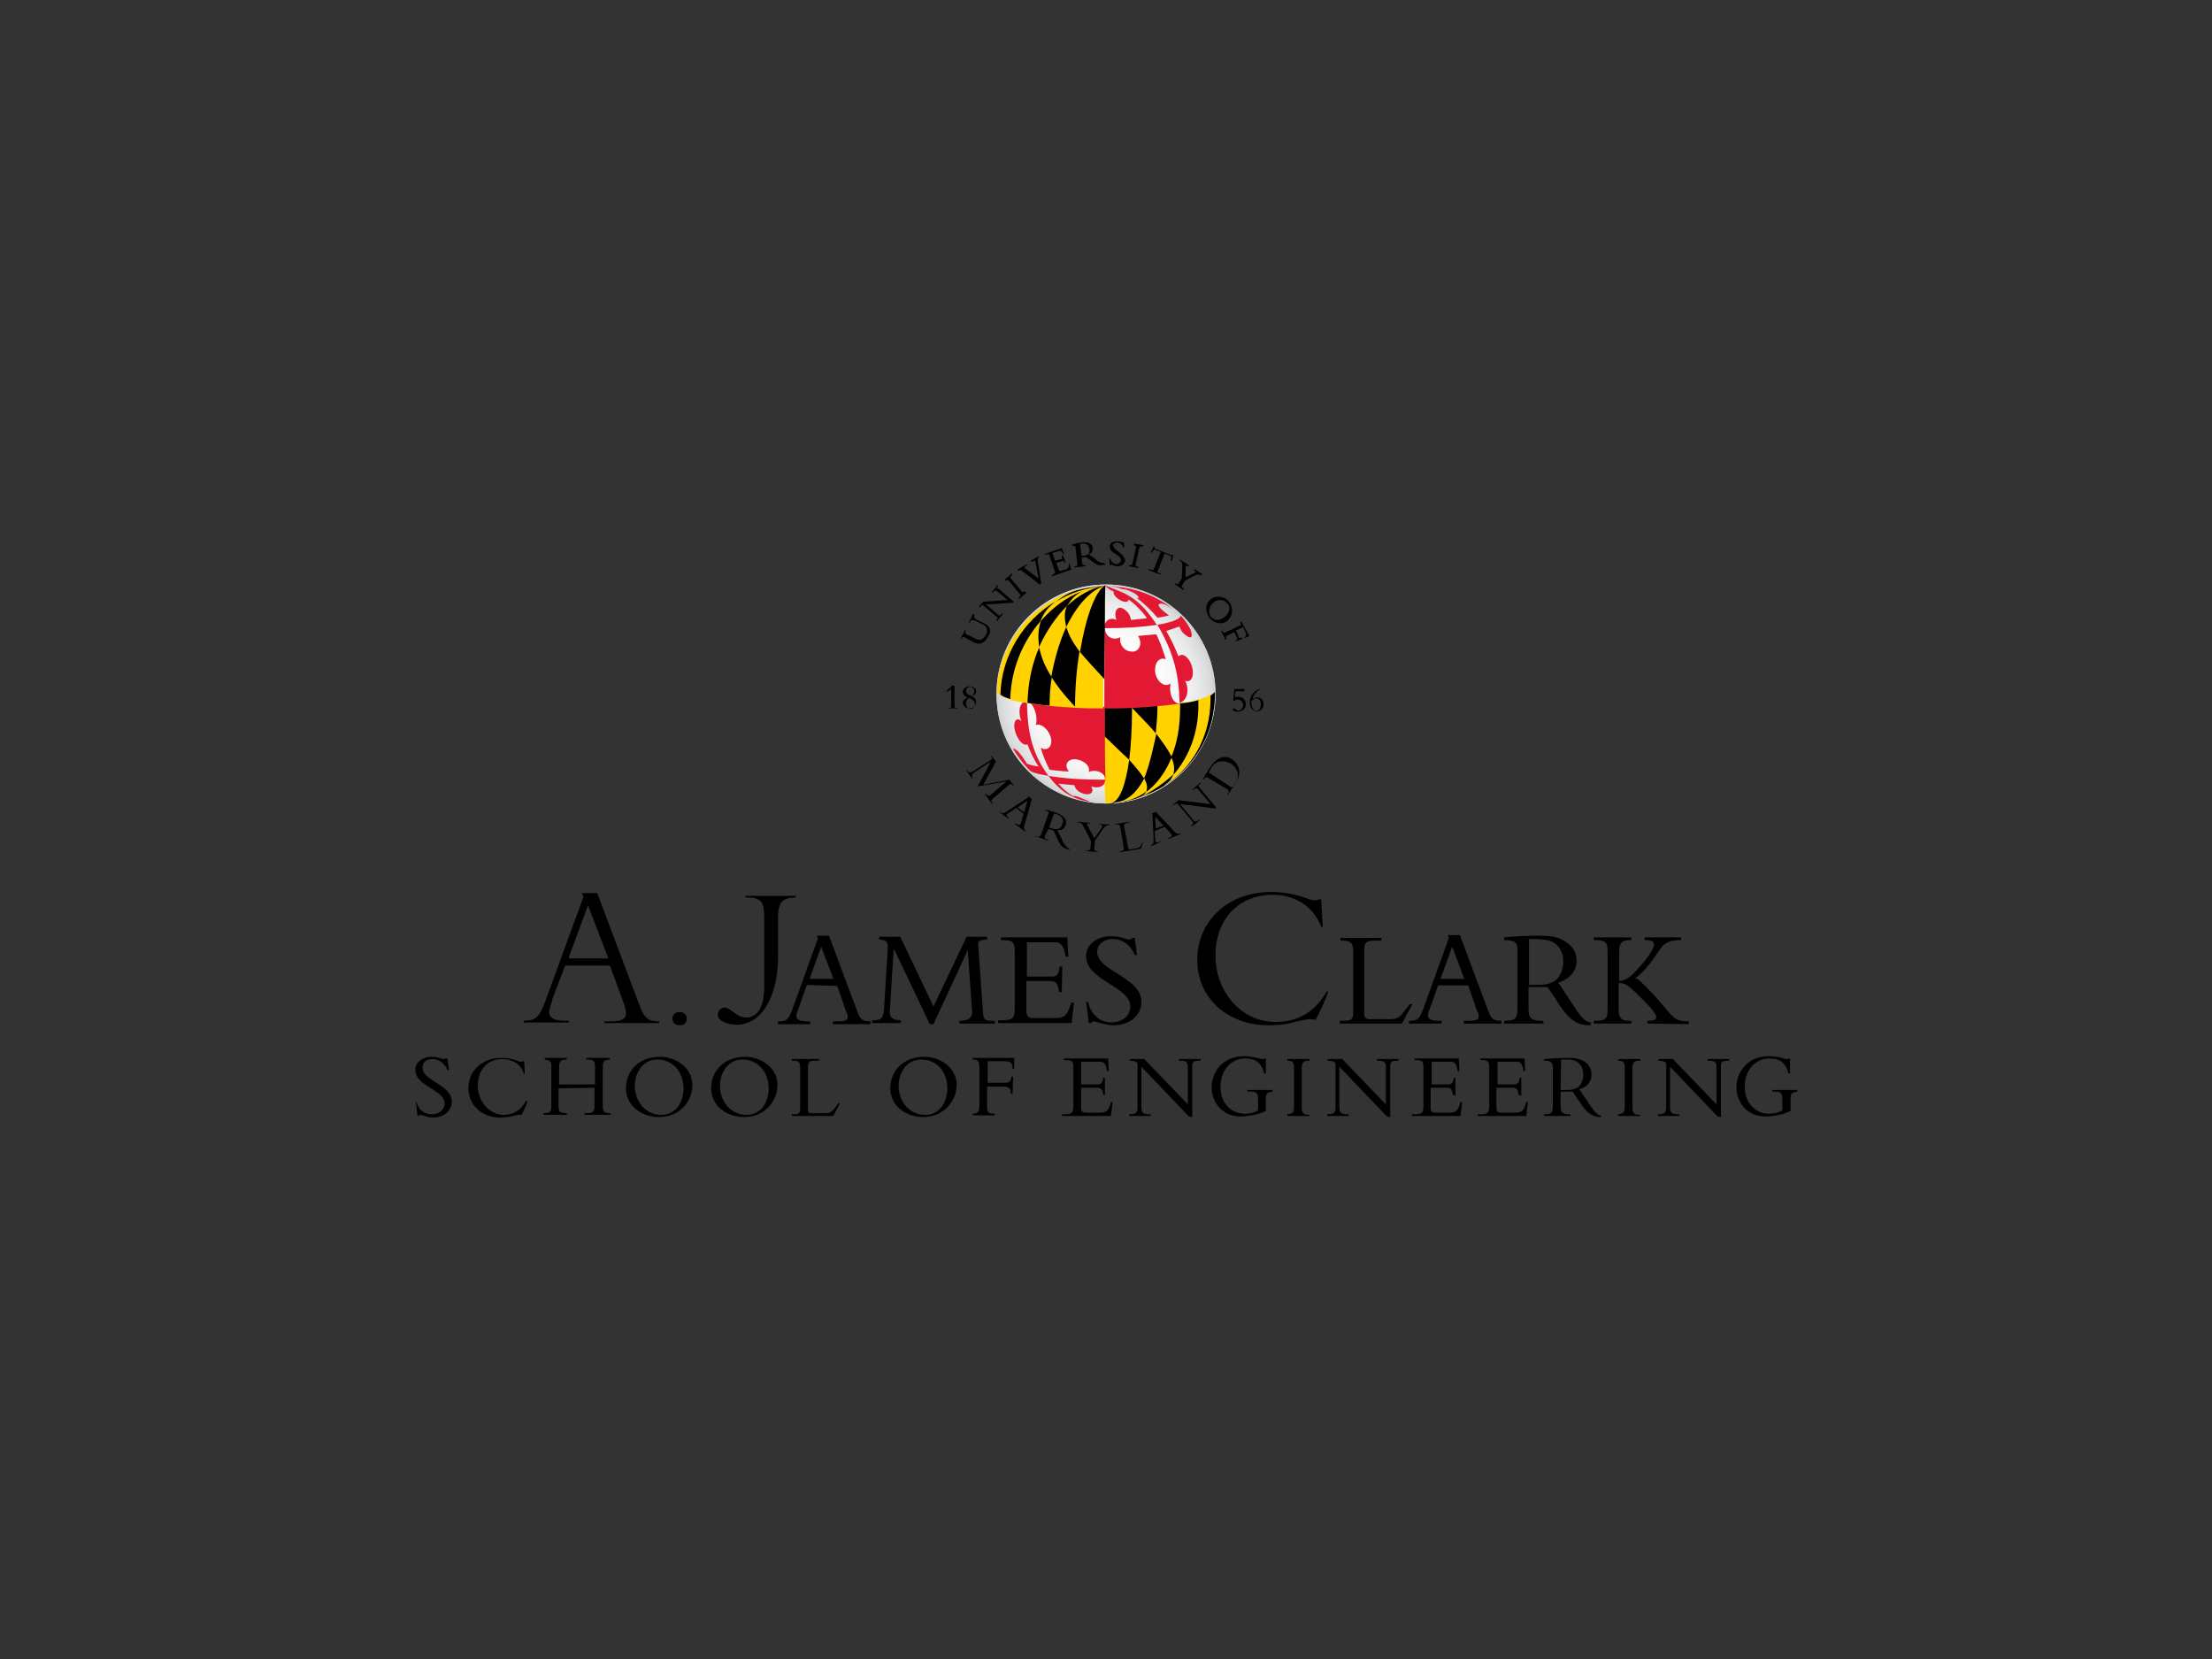 <?xml version="1.0" encoding="utf-8"?>
<!-- Generator: Adobe Illustrator 21.0.2, SVG Export Plug-In . SVG Version: 6.00 Build 0)  -->
<svg version="1.1" id="Layer_1" xmlns="http://www.w3.org/2000/svg" xmlns:xlink="http://www.w3.org/1999/xlink" x="0px" y="0px"
	 viewBox="0 0 400 300" style="enable-background:new 0 0 400 300;" xml:space="preserve">
<rect x="0" y="0" width="400" height="300" fill="#333333" stroke="none"/>
<style type="text/css">
	.st0{fill:url(#SVGID_1_);}
	.st1{fill:#D1D3D4;}
	.st2{fill:#FFD200;}
	.st3{fill:#E31933;}
</style>
<g>
	<g>
		<g>
			<g>
				<path d="M94.7,184.6v0.3h8.2v-0.3h-0.4c-1.6,0-3.2-0.2-3.2-1.6c0-0.5,0.3-1.2,0.5-1.9V181c0.1-0.1,0.1-0.3,0.1-0.4l2.3-6h8.1
					l0,0l2.6,7.1c0.1,0.4,0.3,0.9,0.3,1.5c0,1.2-1,1.5-3.1,1.5h-0.8v0.3h9.9v-0.3c-1.7,0-2.6-0.4-3.4-2.5l-7.8-20.7h-2.8l0.3,0.6
					v0.1l-6.8,18.6C97.5,184,97,184.5,94.7,184.6z M102.9,173l3.4-9.2l0.1,0.1l3.6,9.4h-7.1L102.9,173z"/>
				<path d="M124.2,184.2c0,0.8-0.5,1.2-1.3,1.2c-0.8,0-1.3-0.5-1.3-1.2c0-0.7,0.5-1.2,1.3-1.2C123.7,183,124.2,183.5,124.2,184.2z"
					/>
				<path d="M143.9,162.3V162h-9.1v0.3h0.2c2.9,0,3.2,0.9,3.2,4.2v11.7c0,3.8-1.1,5.8-3.3,5.8c-0.9,0-1.6-0.5-2.3-1
					c-0.5-0.4-1.1-0.8-1.6-0.8c-0.6,0-1.2,0.6-1.2,1.3c0,1,1.5,1.8,3.4,1.8c4.5,0,7.5-5,7.5-12.4v-7.7
					C140.9,163.1,141.6,162.3,143.9,162.3z"/>
				<path d="M145.9,178.1l-1.4,4c-0.2,0.5-0.5,1.2-0.5,1.6c0,0.7,0.7,1,2.1,1h0.4v0.5h-5.8v-0.5c1.6,0,1.9-0.3,2.7-2.5l4.5-12.5
					l-0.2-0.5h2.2l5.2,13.9c0.5,1.3,1,1.6,2.3,1.6v0.5h-6.8v-0.5h0.7c1.4,0,2-0.1,2-0.8c0-0.4-0.2-0.8-0.3-1l-1.6-4.6L145.9,178.1
					L145.9,178.1z M148.5,171.2l-2.1,5.8h4.3L148.5,171.2z"/>
				<path d="M168.1,185.1l-6.4-13.4h-0.1l-0.7,11.2c-0.1,1.3,0.9,1.6,2,1.6v0.5h-5.2v-0.5c1.8,0,2.1-0.4,2.2-2.7l0.6-9.7
					c0.1-1.6,0.1-2.1-1.5-2.2v-0.5h3.8l6,12.6l6-12.6h3.7v0.5c-1.2,0.1-1.7,0.1-1.6,1l0.8,11.4c0.1,2.3,0.3,2.3,2.2,2.3v0.5h-6.4
					v-0.5c1.2,0,2.3-0.3,2.3-1.6l-0.8-11.2H175l-6.2,13.4H168.1L168.1,185.1z"/>
				<path d="M192,179.4h-0.5c-0.2-1.8-0.7-2-1.7-2h-4.2v5.3c0,1.2,0.4,1.4,1.4,1.4h3.8c1.8,0,2.3-0.7,2.9-2.8h0.5l-0.4,3.7h-13.3
					v-0.5h0.7c2,0,2.3-0.5,2.3-2.1V172c0-1.4-0.3-2-2-2h-0.5v-0.5h12l0.2,3.5h-0.5c-0.3-2.1-1-2.6-1.8-2.6h-5.2v6.2h4.5
					c0.9,0,1.3-0.4,1.4-1.8h0.5L192,179.4L192,179.4z"/>
				<path d="M196.8,181.3c0.5,2.3,2.3,3.6,4.2,3.6c1.6,0,3.4-1,3.4-2.9c0-3.6-8-4.7-8-9.1c0-2.1,1.9-3.6,4.5-3.6
					c2.1,0,2.5,0.6,3.4,0.6c0.2,0,0.3-0.1,0.5-0.3h0.4l0.4,3.1h-0.4c-0.7-1.8-2.3-2.9-4-2.9c-1.6,0-2.8,1-2.8,2.3c0,3.6,8,4.5,8,9.1
					c0,2.5-2.2,4.2-5.1,4.2c-1.4,0-3.1-0.7-3.5-0.7c-0.2,0-0.4,0.1-0.5,0.3h-0.4l-0.5-3.8h0.5V181.3z"/>
				<path d="M237.9,184.4c0.8-1.4,1.7-3.4,2.3-5.1h-0.3c-2.1,3.7-5.2,5.5-9.3,5.5c-6,0-10.8-5.3-10.8-12c0-6.6,4.2-11,10.4-11
					c4,0,7.4,2.2,8.7,5.8h0.3l-0.3-5h-0.3c-0.1,0.1-0.4,0.2-0.8,0.2c-0.4,0-0.9-0.1-1.6-0.4c-1.3-0.4-3.2-1.1-6.4-1.1
					c-7.7,0-13.3,5.2-13.3,12.3c0,6.8,5.4,11.8,12.9,11.8c2.3,0,3.8-0.3,5.1-0.7c1-0.2,1.7-0.4,2.6-0.4
					C237.5,184.4,237.7,184.4,237.9,184.4z"/>
				<path d="M253.5,185.1h-11.2v-0.5h0.8c1.2,0,1.6-0.3,1.6-1.6v-11.1c0-1.3-0.4-1.8-2-1.8h-0.3v-0.5h7.4v0.5h-1
					c-1.6,0-2.1,0.2-2.1,1.7v11.5c0,0.7,0.3,1,1,1h3.7c1.5,0,1.9-0.5,3.5-2.7h0.5L253.5,185.1z"/>
				<path d="M260.1,178.1l-1.4,3.9c-0.2,0.5-0.5,1.2-0.5,1.6c0,0.7,0.7,1,2.1,1h0.4v0.5h-5.9v-0.5c1.6,0,1.9-0.3,2.7-2.5l4.5-12.5
					l-0.2-0.5h2.2l5.2,13.9c0.5,1.3,1,1.6,2.3,1.6v0.5h-6.8v-0.5h0.7c1.4,0,2-0.1,2-0.8c0-0.4-0.2-0.8-0.3-1l-1.6-4.6H260.1z
					 M262.6,171.2l-2.1,5.8h4.3L262.6,171.2z"/>
				<path d="M287.6,185.4c-1.8,0-3.4-0.3-5.7-3.8c-0.3-0.5-1.7-2.7-2.1-3.1h-3.4v3.4c0,2.2,0.2,2.7,2.7,2.7v0.5H272v-0.5
					c2.4,0,2.4-0.7,2.4-2.8v-10.1c0-1.2-0.4-1.7-2.4-1.7v-0.5c2.1-0.2,4.2-0.3,6.4-0.3c2,0,3.1,0.2,4.2,0.8c1,0.5,2.5,1.6,2.5,3.7
					c0,0.7-0.2,3-3.3,4l3.1,4.7c1.2,1.8,1.9,2.4,2.8,2.5L287.6,185.4L287.6,185.4z M276.5,178.1h1c1.1,0,1.9,0,2.8-0.3
					c1.7-0.5,2.4-2.4,2.4-3.9c0-1-0.3-2.7-2-3.6c-1.2-0.5-2.8-0.5-4.2-0.5L276.5,178.1L276.5,178.1z"/>
				<path d="M297.9,185.1v-0.5c1.2,0,1.6-0.2,1.6-0.7c0-0.4-0.5-1.3-3.1-3.8c-2-2-2.6-2.4-3.7-2.3v4.7c0,1.6,0.5,2.1,2,2.1h0.3v0.5
					h-6.8v-0.5h0.5c1.6,0,2-0.5,2-1.8v-11c0-1.5-0.7-1.8-2-1.8h-0.5v-0.5h6.8v0.5h-0.2c-1.5,0-2,0.5-2,2v5.4c1-0.1,1.8-0.5,2.8-1.6
					c2-2,3.5-4.2,3.5-5c0-0.5-0.3-0.8-1.7-0.8v-0.5h6.6v0.5c-1.8,0-2.5,0.3-3.3,1c-0.8,0.8-2.3,3.9-5,5.9c0.5,0.1,0.9,0.5,2,1.6
					c2.6,2.6,4,4.6,4.9,5.4c0.4,0.4,1.1,0.8,2.8,0.8v0.5L297.9,185.1L297.9,185.1z"/>
			</g>
			<g>
				<path d="M75.3,199.2c0.3,1.5,1.5,2.3,2.8,2.3c1.1,0,2.3-0.7,2.3-2c0-2.4-5.3-3.1-5.3-6c0-1.4,1.3-2.4,2.9-2.4
					c1.4,0,1.7,0.4,2.3,0.4c0.1,0,0.2,0,0.3-0.1h0.3l0.3,2.1h-0.3c-0.5-1.2-1.5-2-2.7-2c-1.1,0-1.8,0.6-1.8,1.6c0,2.4,5.3,3,5.3,6.1
					c0,1.6-1.4,2.9-3.4,2.9c-0.9,0-2.1-0.5-2.3-0.5c-0.1,0-0.3,0.1-0.3,0.2h-0.2l-0.3-2.5L75.3,199.2L75.3,199.2z"/>
				<path d="M94.7,194.1c-0.5-1.6-2-2.6-3.8-2.6c-2.8,0-4.5,2-4.5,4.8c0,3,2.2,5.3,4.7,5.3c1.3,0,2.9-0.5,4-2.5h0.3
					c-0.2,0.8-0.7,1.8-1.1,2.5c-1.1-0.1-1.8,0.5-3.8,0.5c-3.4,0-5.8-2.3-5.8-5.3c0-3.2,2.5-5.5,6-5.5c2.1,0,3,0.7,3.5,0.7
					c0.2,0,0.3-0.1,0.3-0.1h0.3l0.1,2.4L94.7,194.1L94.7,194.1z"/>
				<path d="M101,196.8v3.1c0,1.1,0.2,1.4,1.4,1.4h0.1v0.3h-4.2v-0.3h0.1c1,0,1.3-0.3,1.3-1.2v-7.3c0-0.9-0.3-1.1-1.2-1.2v-0.3h4
					v0.3c-1.2,0-1.4,0.3-1.4,1.6v2.9h6.5v-3.3c0-0.9-0.3-1.2-1.3-1.2h-0.3v-0.3h4.3v0.3c-1,0-1.3,0.3-1.3,1.4v6.9
					c0,1.2,0.3,1.4,1.3,1.4h0.1v0.3h-4.7v-0.3h0.5c1.1,0,1.3-0.4,1.3-1.2v-3.4L101,196.8L101,196.8z"/>
				<path d="M119.2,202c-3.3,0-6-2.1-6-5.2c0-3.3,2.5-5.7,6.1-5.7c3.1,0,5.9,2.1,5.9,5.1C125.2,199.6,122.5,202,119.2,202z
					 M118.9,191.6c-2.9,0-4.1,2.7-4.1,4.7c0,3.1,2.1,5.3,4.8,5.3c2.7,0,4-2.4,4-4.8C123.6,193.8,121.6,191.6,118.9,191.6z"/>
				<path d="M134.6,202c-3.3,0-6-2.1-6-5.2c0-3.3,2.5-5.7,6.1-5.7c3.1,0,5.9,2.1,5.9,5.1C140.5,199.6,137.9,202,134.6,202z
					 M134.3,191.6c-2.9,0-4.1,2.7-4.1,4.7c0,3.1,2.1,5.3,4.8,5.3c2.7,0,4-2.4,4-4.8C139,193.8,137,191.6,134.3,191.6z"/>
				<path d="M150.7,201.8h-7.5v-0.3h0.5c0.8,0,1-0.3,1-1.1v-7.4c0-0.9-0.3-1.2-1.3-1.2h-0.2v-0.3h4.9v0.3h-0.6
					c-1.1,0-1.4,0.1-1.4,1.2v7.7c0,0.5,0.2,0.6,0.7,0.6h2.5c1,0,1.3-0.4,2.3-1.8h0.3L150.7,201.8z"/>
				<path d="M167,202c-3.3,0-6-2.1-6-5.2c0-3.3,2.5-5.7,6.1-5.7c3.1,0,5.9,2.1,5.9,5.1C172.9,199.6,170.2,202,167,202z M166.6,191.6
					c-2.9,0-4.1,2.7-4.1,4.7c0,3.1,2.1,5.3,4.8,5.3c2.7,0,4-2.4,4-4.8C171.3,193.8,169.4,191.6,166.6,191.6z"/>
				<path d="M183.1,197.8h-0.3c0-1-0.4-1.3-1.2-1.3h-3.1v3.6c0,1,0.2,1.3,1.4,1.3v0.3h-4v-0.3c1-0.1,1.2-0.3,1.2-1.6v-6.6
					c0-1.1-0.1-1.6-1.2-1.6v-0.3h7.5v2h-0.3c0-1-0.3-1.4-1.4-1.4h-3.1v3.9h3.3c0.6,0,0.9-0.3,1-1.1h0.3L183.1,197.8L183.1,197.8z"/>
				<path d="M199.8,198h-0.3c-0.1-1.2-0.5-1.3-1.2-1.3h-2.8v3.6c0,0.8,0.3,0.9,0.9,0.9h2.6c1.2,0,1.5-0.5,1.9-1.9h0.3l-0.3,2.5H192
					v-0.3h0.5c1.3,0,1.6-0.3,1.6-1.4v-7.1c0-1-0.2-1.3-1.4-1.3h-0.3v-0.3h8l0.1,2.3h-0.3c-0.2-1.4-0.6-1.7-1.2-1.7h-3.5v4.1h3
					c0.6,0,0.9-0.3,1-1.2h0.3v3.2H199.8z"/>
				<path d="M215,201.9l-8.6-9v7.2c0,1.2,0.3,1.4,1.7,1.4v0.3h-3.9v-0.3h0.1c1,0,1.4-0.3,1.4-1.1v-8.2c-0.4-0.3-0.8-0.4-1.4-0.4
					v-0.3h2.6l7.9,8.2V193c0-1-0.3-1.2-1.6-1.2v-0.3h3.9v0.3c-1.2,0-1.5,0.2-1.5,0.9v9.3L215,201.9L215,201.9z"/>
				<path d="M228.9,200.9c-1.6,0.8-3.8,1-4.5,1c-3.6,0-5.3-2.8-5.3-5.3c0-2.5,1.8-5.6,5.8-5.6c1.8,0,2.9,0.5,3.4,0.5
					c0.1,0,0.3,0,0.4-0.1h0.2v2.7h-0.3c-0.5-2.1-1.8-2.7-3.4-2.7c-2.9,0-4.5,2.5-4.5,5.1c0,3.4,2.4,4.9,4.3,4.9
					c0.8,0,1.6-0.1,2.5-0.6v-2.1c0-1-0.3-1.3-1.3-1.3h-0.6v-0.3h4.5v0.3c-0.8,0.1-1.2,0.3-1.2,1L228.9,200.9L228.9,200.9z"/>
				<path d="M236.8,201.8h-4v-0.3c1-0.1,1.2-0.3,1.2-1.4v-7.1c0-0.9-0.3-1.2-1.2-1.2v-0.3h4v0.3c-1,0-1.4,0.2-1.4,1.4v7.1
					c0,1,0.3,1.3,1.4,1.3V201.8z"/>
				<path d="M250.8,201.9l-8.6-9v7.2c0,1.2,0.3,1.4,1.7,1.4v0.3H240v-0.3h0.1c1,0,1.4-0.3,1.4-1.1v-8.2c-0.4-0.3-0.8-0.4-1.4-0.4
					v-0.3h2.6l7.9,8.2V193c0-1-0.3-1.2-1.6-1.2v-0.3h3.9v0.3c-1.2,0-1.5,0.2-1.5,0.9v9.3L250.8,201.9L250.8,201.9z"/>
				<path d="M263,198h-0.3c-0.1-1.2-0.5-1.3-1.2-1.3h-2.8v3.6c0,0.8,0.3,0.9,0.9,0.9h2.6c1.2,0,1.5-0.5,1.9-1.9h0.3l-0.3,2.5h-8.8
					v-0.3h0.5c1.4,0,1.6-0.3,1.6-1.4v-7.1c0-1-0.2-1.3-1.3-1.3h-0.3v-0.3h8l0.1,2.3h-0.3c-0.2-1.4-0.6-1.7-1.2-1.7h-3.5v4.1h3
					c0.6,0,0.9-0.3,1-1.2h0.3v3.2H263z"/>
				<path d="M274.9,198h-0.3c-0.1-1.2-0.5-1.3-1.2-1.3h-2.8v3.6c0,0.8,0.3,0.9,0.9,0.9h2.6c1.2,0,1.5-0.5,1.9-1.9h0.3l-0.3,2.5h-8.8
					v-0.3h0.5c1.3,0,1.6-0.3,1.6-1.4v-7.1c0-1-0.2-1.3-1.3-1.3h-0.3v-0.3h8l0.1,2.3h-0.3c-0.2-1.4-0.6-1.7-1.2-1.7h-3.5v4.1h3
					c0.6,0,0.9-0.3,1-1.2h0.3v3.2H274.9z"/>
				<path d="M289.6,202c-1.2,0-2.3-0.2-3.8-2.5c-0.2-0.3-1.2-1.8-1.4-2.1h-2.2v2.3c0,1.4,0.1,1.8,1.8,1.8v0.3h-4.8v-0.3
					c1.6,0,1.6-0.4,1.6-1.8v-6.7c0-0.8-0.3-1.2-1.6-1.2v-0.3c1.4-0.1,2.8-0.2,4.2-0.2c1.3,0,2.1,0.1,2.8,0.5
					c0.7,0.3,1.6,1.1,1.6,2.5c0,0.5-0.1,2-2.2,2.7l2.1,3.1c0.8,1.2,1.3,1.6,1.8,1.6V202z M282.2,197.1h0.7c0.8,0,1.3,0,1.8-0.2
					c1.2-0.3,1.6-1.6,1.6-2.6c0-0.7-0.2-1.8-1.3-2.4c-0.8-0.4-1.8-0.3-2.7-0.3L282.2,197.1L282.2,197.1z"/>
				<path d="M296.6,201.8h-4v-0.3c1-0.1,1.2-0.3,1.2-1.4v-7.1c0-0.9-0.3-1.2-1.2-1.2v-0.3h4v0.3c-1,0-1.4,0.2-1.4,1.4v7.1
					c0,1,0.3,1.3,1.4,1.3V201.8z"/>
				<path d="M310.6,201.9l-8.6-9v7.2c0,1.2,0.3,1.4,1.7,1.4v0.3h-3.9v-0.3h0.1c1,0,1.4-0.3,1.4-1.1v-8.2c-0.4-0.3-0.8-0.4-1.4-0.4
					v-0.3h2.6l7.9,8.2V193c0-1-0.3-1.2-1.6-1.2v-0.3h3.9v0.3c-1.2,0-1.5,0.2-1.5,0.9v9.3L310.6,201.9L310.6,201.9z"/>
				<path d="M323.8,200.9c-1.6,0.8-3.8,1-4.5,1c-3.6,0-5.3-2.8-5.3-5.3c0-2.5,1.8-5.6,5.8-5.6c1.8,0,2.9,0.5,3.3,0.5
					c0.1,0,0.3,0,0.4-0.1h0.2v2.7h-0.3c-0.5-2.1-1.8-2.7-3.4-2.7c-2.9,0-4.5,2.5-4.5,5.1c0,3.4,2.4,4.9,4.3,4.9
					c0.8,0,1.6-0.1,2.5-0.6v-2.1c0-1-0.3-1.3-1.3-1.3h-0.5v-0.3h4.5v0.3c-0.8,0.1-1.2,0.3-1.2,1L323.8,200.9L323.8,200.9z"/>
			</g>
		</g>
	</g>
	<g>
		<g>
			<g>
				<g>
					
						<radialGradient id="SVGID_1_" cx="200.686" cy="174.442" r="19.748" gradientTransform="matrix(1 0 0 -1 -0.721 300)" gradientUnits="userSpaceOnUse">
						<stop  offset="0" style="stop-color:#FFFFFF"/>
						<stop  offset="0.515" style="stop-color:#FCFCFC"/>
						<stop  offset="0.7" style="stop-color:#F5F5F5"/>
						<stop  offset="0.833" style="stop-color:#EBEBEC"/>
						<stop  offset="0.939" style="stop-color:#DDDEDF"/>
						<stop  offset="1" style="stop-color:#D1D3D4"/>
					</radialGradient>
					<path class="st0" d="M200,145.3c-10.9,0-19.8-8.8-19.8-19.8c0-10.9,8.8-19.8,19.8-19.8c10.9,0,19.8,8.8,19.8,19.8
						C219.8,136.4,210.9,145.3,200,145.3z"/>
				</g>
				<g>
					<path class="st1" d="M200,145.3c-10.9,0-19.8-8.8-19.8-19.8c0-10.9,8.8-19.8,19.8-19.8c10.9,0,19.8,8.8,19.8,19.8
						C219.8,136.4,210.9,145.3,200,145.3z M200,106.1c-10.8,0-19.5,8.8-19.5,19.5s8.8,19.5,19.5,19.5s19.5-8.8,19.5-19.5
						C219.5,114.8,210.7,106.1,200,106.1z"/>
				</g>
				<path class="st2" d="M219.6,125.1c0,0.1-0.3,0.4-0.8,0.6l0,0c-0.5,0.3-1.2,0.5-2.1,0.8c-0.9,0.3-2.1,0.5-3.3,0.6
					c-1.2,0.2-2.6,0.3-4.1,0.5l0,0c-1.9,0.1-3.1,0.3-4.7,0.3c-1.6,0.1-3.3,0.1-5,0.1c0,0.2,0,0.4,0,0.7c0,1.5,0,3,0,4.4
					c0.1,7.5,0.1,7.5,0.3,12.1c10.8,0,19.7-8.8,19.7-19.7C219.6,125.6,219.6,125.3,219.6,125.1z"/>
				<g>
					<path d="M199.7,128.7c0,1.5,0,3,0,4.4c3.1,3,3.1,3,4.5,4.3c0.3-2.5,0.5-5.5,0.5-8.8c0-0.2,0-0.4,0-0.7c-2,0.1-3.3,0.1-5,0.1
						C199.7,128.3,199.7,128.5,199.7,128.7z"/>
					<path d="M206.9,140.8c-0.7-1.1-1.3-1.8-2.7-3.4c-0.7,4.8-1.8,7.7-3.4,7.8c0.1,0,0.3,0,0.4,0c0.1,0,0.3,0,0.5-0.1
						C203.8,144.9,205.5,143.4,206.9,140.8z"/>
					<path d="M209.1,132.7c0,0-1.2,5.9-2.2,8c0.6,1.2,0.6,1.6,0.4,2.5c1.9-1.4,3.5-3.6,4.6-6.3C211.1,135.4,210.6,134.7,209.1,132.7
						z"/>
					<path d="M203.5,144.9c0.4-0.1,0.4-0.1,1.2-0.3l0.5-0.1c1.4-0.5,1.7-0.7,2.1-1.4c-1.3,1-2.7,1.6-4.2,1.8L203.5,144.9z"/>
					<path d="M212.2,140.1c2.8-3.2,4.6-7.7,4.5-12.9c0-0.2,0-0.4,0-0.6c-0.9,0.3-2.1,0.5-3.3,0.6c0,0.2,0,0.4,0,0.7
						c0,3.4-0.5,6.4-1.6,9C212.4,138.3,212.4,139,212.2,140.1z"/>
					<path d="M209.3,127.6c-1.9,0.1-3.1,0.3-4.7,0.3c2.7,2.8,3.3,3.4,4.4,4.7c0.1-1.4,0.3-2.9,0.3-4.4
						C209.3,128.1,209.3,127.9,209.3,127.6z"/>
				</g>
				<path d="M195.7,106.9c1.1-0.4,2.1-0.9,4.2-1l0,0C198.5,106,197,106.5,195.7,106.9"/>
				<g>
					<path class="st3" d="M213.1,127.2c-1-0.1-1.8-1.8-1.4-3.6c-1.4,1-3.1-1-2.8-2.9c0.1-1,0.8-1.9,1.9-1.5c-0.5-1.6-1-3.1-1.7-4.5
						c-1,0.1-2.1,0.2-3.3,0.3c1,1.6,0,3.1-1.4,2.8c-1.1-0.1-2.1-1.3-1.8-2.6c-0.9,0.6-2.6,0.3-2.8-1.5c-0.1,4-0.1,9.1-0.1,14.4
						c5.2,0.1,11.3-0.5,13.8-0.9l0,0C213.3,127.2,213.2,127.2,213.1,127.2z"/>
				</g>
				<g>
					<path class="st3" d="M187.3,131.1c1.4-0.5,3.3,2,2.7,3.6c-0.3,0.8-1.1,1-1.8,0.5c0.4,1.5,1,2.8,1.6,4c1,0.1,2.2,0.3,3.5,0.3
						c-1-1.2-0.2-2.3,1.2-2.2c1.2,0.1,2.7,1,2.4,2.3c1-0.5,2.8-0.1,3,1.3c-0.1-2.9-0.1-7.3-0.1-12.4c0-0.2,0-0.4,0-0.7
						c-1.6,0-3.4-0.1-5-0.1c-3.6-0.1-6-0.3-8.9-0.9l0,0C187.2,127.6,187.7,129.9,187.3,131.1z"/>
				</g>
				<path class="st3" d="M209.3,113L209.3,113L209.3,113L209.3,113L209.3,113L209.3,113c0.2-0.1,0.4-0.1,0.5-0.1
					c1.1-0.2,3.7-0.8,3.7-1.6c0,0,1,1,1.7,2.4c0.1,0.1,0.1,0.3,0.2,0.5c0.1,0.3,0.1,0.5,0.1,0.7c0,0.4-0.3,0.4-0.6,0.3
					c0,0-0.1,0-0.1-0.1c-1-0.5-1.4-1.4-1.5-1.8c-0.5,0.1-1.4,0.5-2.1,0.7c-0.1,0-0.2,0.1-0.3,0.1c0.8,1.4,1.6,3,2.2,4.6
					c1-1,2.5,0.9,2.6,2.7c0.1,1.1-0.4,2.1-1.4,1.7c0.8,1.4,0.5,3.6-1,4C213.2,122.4,212.4,118.2,209.3,113L209.3,113L209.3,113"/>
				<path class="st3" d="M209.2,113L209.2,113L209.2,113L209.2,113L209.2,113c-2.5-3.8-4.5-5.2-7-6.2c-0.5-0.2-2.2-0.9-2.3-0.9l0,0
					l0,0c0.5,0.7,1.4,1,1.5,1.1c-0.1,0.2,0,0.7,0.8,1.3c0.1,0.1,0.3,0.1,0.3,0.2c1.3,0.7,1.6,0.1,1.6-0.1l0,0c0.4,0.3,1.2,0.9,2,1.8
					c0.5,0.5,1,1.1,1.3,1.6c-0.8,0.1-1.8,0.2-2.9,0.3c-0.1-1.2-1-1.8-1.5-2.1c-1.2-0.5-1.6,1-1.1,2.1c-1-0.5-2.1-0.1-2.3,1.5
					C203.6,113.6,206.3,113.4,209.2,113L209.2,113L209.2,113"/>
				<path class="st3" d="M209.5,109.5c0,0,0-0.1,0-0.1c0-0.1,0.1-0.1,0.1-0.1s0-0.1,0.1-0.1c0.2-0.1,0.8-0.2,2.5,1
					c-3.4-2.7-7.1-3.8-10.2-4.1c-0.4-0.1-1.2-0.1-1.2-0.1c1,0.1,1.6,0.3,1.8,0.4c0.1,0.1,0.2,0.1,0.3,0.1l0,0c0.2,0,0.4,0.1,0.7,0.1
					c0.3,0.1,0.8,0.3,1.2,0.5c0.5,0.2,1.1,0.7,1.1,1c-0.1,0.1-0.1,0.1-0.4,0c1.2,0.8,2.8,2.4,3.8,3.6c0.7-0.1,1.7-0.3,2.1-0.4
					C211.3,111.2,209.8,110.2,209.5,109.5z"/>
				<path class="st3" d="M189.6,140.3c-1.7-0.3-2.7-0.5-3.3-0.9c-0.1-0.1-0.1-0.1-0.1-0.1s-1-1-1.8-2.1c-0.6-0.8-1.1-1.6-1.2-1.8
					c0,0,0.1,0,0.2,0c0.9,0.3,2.3,2.7,2.3,2.7c0.5,0.2,1.2,0.4,2.1,0.5c-0.8-1.2-1.5-2.6-2-4c-1.2,0.6-2.8-2.6-2.3-4
					c0.1-0.3,0.4-0.9,1.2-0.2c-0.6-1.4-0.5-3.6,1-3.6C185.8,131.9,186.4,136,189.6,140.3"/>
				<path class="st3" d="M199.8,141.4c-0.1,0.7-1.1,1.3-2.5,0.8c0.6,0.8,0.1,1.6-1,1.4c-0.9-0.1-1.9-0.8-2-1.6
					c-1.1-0.1-2.1-0.2-2.9-0.3c0.8,1,1.7,1.7,2.7,2.3c0.1-0.1,0.3-0.1,0.9,0.1c0.8,0.3,1.4,0.6,2.2,0.9h-0.1c-0.5-0.1-0.7-0.1-1-0.2
					c-1.4-0.3-4-1.1-6.5-4.5l0,0l0,0l0,0c3.1,0.5,6,0.7,10.3,0.7C199.8,141.2,199.8,141.3,199.8,141.4"/>
				<path class="st2" d="M199.9,106c-10.5,0-19.4,8.6-19.6,19.2l0,0c0,0,0.1,0.2,0.5,0.5l0,0l0,0c0.4,0.3,1,0.5,1.8,0.8
					c1,0.3,2.1,0.5,3,0.6l0,0c2.9,0.5,5.4,0.7,8.9,0.9c1.6,0.1,3.4,0.1,5,0.1c0-1,0-6.7,0.1-12.2c0-0.7,0-1.4,0-2.2
					C199.8,110.1,199.8,106.5,199.9,106L199.9,106z"/>
				<path d="M209.3,142.8c-1.1,0.6-1.3,0.6-2.8,1.2c-0.4,0.1-0.8,0.3-1.2,0.4c2.7-0.7,6.2-3.7,6.9-4.4c-0.3,0.7-0.5,1.2-1.4,1.8
					C210.6,142.1,209.7,142.6,209.3,142.8z"/>
				<path d="M182.7,126.4c-0.8-0.2-1.4-0.5-1.8-0.8c0.2-7.1,4.2-13.4,9.9-16.8c-1.4,1.2-2,1.9-2.7,3.6
					C184.9,116.1,182.8,121.1,182.7,126.4"/>
				<path d="M190.8,108.9c1.4-1,2.3-1.8,4.5-2.3c1.6-0.4,3-0.5,4.6-0.5l0,0C196.6,106.1,193.5,107.2,190.8,108.9"/>
				<path d="M189.8,127.6c-1.4-0.1-2.8-0.3-4-0.5c0.1-3.6,0.8-7,2.1-10c0.5,2,0.9,3.1,2.3,5.4C189.9,124.1,189.8,125.9,189.8,127.6"
					/>
				<path d="M199.8,113.6c0,2.2-0.1,4.4-0.1,6.1s0,2.9,0,3.1c-1.9-2.1-2.9-3.1-4.4-4.9c1-6.1,2.7-11,4.6-12.1l0,0l0,0
					C199.8,106.5,199.8,110,199.8,113.6z"/>
				<g>
					<path d="M192.8,113.4c-1.2,2.6-2.1,5.7-2.7,9c1.2,1.8,1.9,2.8,4.3,5.4c0-3.5,0.3-6.9,0.8-10C193.9,116,193.4,115.1,192.8,113.4
						z"/>
				</g>
				<path d="M218.9,125.8c0,0.2,0,0.4,0,0.6c0,6.9-3.4,12.7-8.7,15.9l-0.1,0.1c2.5-1.5,5.6-4.1,7.7-8.4c2.1-4.2,1.9-8.9,1.9-8.9
					C219.5,125.4,219.1,125.6,218.9,125.8z"/>
				<g>
					<path d="M195.7,106.9c-2.9,1.1-5.4,3-7.5,5.4c-0.5,1.8-0.5,2.8-0.3,4.7c1.3-2.9,3.1-5.5,5.1-7.5
						C193.7,108.5,194.1,107.8,195.7,106.9z"/>
				</g>
				<path d="M192.8,113.4c-0.3-1.6-0.4-2.4,0.1-3.8c2.1-1.9,4.4-3.3,6.9-3.7C197.2,106.7,194.7,109.5,192.8,113.4"/>
			</g>
			<g>
				<g>
					<path d="M178.1,112.8l-1.6-0.8c-0.3-0.2-0.4-0.3-0.3-0.8v-0.1L176,111l-0.8,1.5l0.2,0.1v-0.1c0.1-0.3,0.3-0.4,0.4-0.4
						c0.1,0,0.3,0.1,0.5,0.1l1.4,0.7c1,0.5,0.9,1.3,0.6,1.9c-0.3,0.5-0.7,0.9-1.2,0.9c-0.2,0-0.5-0.1-0.7-0.2l-1.6-0.8
						c-0.3-0.1-0.3-0.3-0.2-0.6l0.1-0.1l-0.2-0.1l-0.8,1.6l0.2,0.1v-0.1c0.1-0.3,0.2-0.3,0.3-0.3c0.1,0,0.1,0,0.3,0.1l1.7,0.9
						c0.3,0.1,0.5,0.2,0.8,0.2c0.7,0,1.2-0.4,1.6-1.2C179.5,114,178.9,113.2,178.1,112.8z"/>
					<path d="M180.2,106.4c0-0.1,0.1-0.2,0.3-0.4l0.1-0.1l-0.2-0.1l-1.1,1.3l0.2,0.1l0.1-0.1c0.2-0.3,0.3-0.3,0.4-0.3
						s0.1,0.1,0.3,0.1l1.9,1.6l-4.4,0.3l-0.8,0.9l0.2,0.1l0.1-0.1c0.1-0.1,0.3-0.3,0.4-0.3l2.5,2.1c0.2,0.1,0.3,0.3,0,0.6l-0.1,0.1
						l0.2,0.1l1.1-1.3l-0.2-0.1l-0.1,0.1c-0.2,0.3-0.3,0.3-0.4,0.3l0,0c-0.1,0-0.2-0.1-0.3-0.2l-2.1-1.8l4.9-0.3l0.1-0.2l-2.9-2.5
						C180.2,106.5,180.2,106.5,180.2,106.4z"/>
					<path d="M185.3,106.9c-0.1,0.1-0.3,0.2-0.3,0.2c-0.1,0-0.2-0.1-0.3-0.2l-1.8-2.2c-0.3-0.3-0.2-0.5,0.1-0.7l0.1-0.1l-0.1-0.2
						l-1.3,1.1l0.1,0.2h0.1c0.1-0.1,0.3-0.1,0.3-0.1s0.2,0.1,0.3,0.2l1.8,2.2c0.3,0.3,0.3,0.4,0,0.7l-0.1,0.1l0.1,0.2l1.3-1.1
						L185.3,106.9L185.3,106.9z"/>
					<path d="M187.9,100.8L187.9,100.8l-0.1-0.2l-1.4,0.8l0.1,0.2h0.1c0.2-0.1,0.3-0.2,0.5-0.2c0.1,0,0.1,0,0.1,0.1
						c0.1,0.1,0.1,0.2,0.1,0.4l0.5,2.7l-2.4-1.8c-0.1-0.1-0.1-0.1-0.1-0.2c0-0.1,0.1-0.3,0.4-0.4h0.1l-0.1-0.2l-1.7,1l0.1,0.2h0.1
						c0.1-0.1,0.2-0.1,0.3-0.1s0.2,0.1,0.4,0.2l3.1,2.4l0.3-0.2l-0.6-3.8C187.6,101.1,187.6,100.9,187.9,100.8z"/>
					<path d="M193.3,101.9L193.3,101.9c0,0.6-0.1,0.8-0.4,1l-1,0.3c-0.1,0-0.1,0.1-0.2,0.1c-0.1,0-0.1-0.1-0.2-0.2l-0.5-1.3l1-0.3
						c0.1,0,0.1-0.1,0.2-0.1s0.2,0.1,0.3,0.3v0.1l0.2-0.1l-0.5-1.3l-0.2,0.1v0.1c0.1,0.3,0,0.5-0.1,0.5l-1.1,0.3l-0.5-1.4l1.3-0.4
						c0.1,0,0.1,0,0.1,0c0.1,0,0.3,0.1,0.5,0.5v0.1l0.2-0.1l-0.4-1l-3.1,1.1l0.1,0.2l0.2-0.1c0.1-0.1,0.2-0.1,0.3-0.1
						c0.1,0,0.3,0.1,0.3,0.3l0.9,2.7c0.1,0.2,0.1,0.3,0.1,0.4c-0.1,0.1-0.2,0.2-0.4,0.3l-0.2,0.1l0.1,0.2l3.4-1.2l-0.3-1.1
						L193.3,101.9z"/>
					<path d="M199.7,101.8c-0.5,0-0.9-0.1-1.4-0.5l-0.6-0.5c-0.3-0.2-0.5-0.4-0.8-0.5c0.5-0.3,0.8-0.7,0.7-1.2c-0.1-0.8-0.8-1.2-2-1
						c-0.4,0.1-0.5,0.1-0.8,0.1c-0.1,0-0.2,0-0.3,0.1c-0.2,0.1-0.5,0.1-0.5,0.1h-0.1v0.3h0.2c0.1,0,0.1,0,0.1,0
						c0.2,0,0.3,0.1,0.3,0.4l0.3,2.8c0.1,0.4-0.1,0.5-0.4,0.5h-0.1v0.2l2-0.2v-0.2h-0.2c-0.1,0-0.1,0-0.1,0c-0.2,0-0.3-0.1-0.3-0.4
						l-0.1-1c0.1,0,0.1,0,0.3,0c0.2,0,0.3-0.1,0.4-0.1l0,0c0.1,0.1,0.3,0.2,0.8,0.5l0.5,0.4c0.7,0.5,1,0.8,2.2,0.5h0.1L199.7,101.8
						L199.7,101.8z M197,99.3c0.1,0.3,0,0.6-0.1,0.8s-0.5,0.3-0.9,0.4h-0.1c-0.1,0-0.1,0-0.3,0l-0.3-2.1c0.1,0,0.1,0,0.3-0.1
						C196.5,98.2,196.9,98.6,197,99.3z"/>
					<path d="M202.2,99.7c-0.5-0.3-0.9-0.7-0.9-1.1c0-0.3,0.3-0.5,0.8-0.5c0.4,0.1,0.8,0.3,1,0.8V99h0.2l-0.1-1H203l0,0
						c0,0.1-0.1,0.1-0.1,0.1l0,0c-0.1,0-0.1-0.1-0.2-0.1c-0.1-0.1-0.3-0.1-0.7-0.1c-0.7-0.1-1.3,0.3-1.3,0.9
						c-0.1,0.6,0.5,1.1,1.1,1.4c0.5,0.3,0.9,0.7,0.9,1.1c-0.1,0.5-0.5,0.7-0.9,0.7c-0.5-0.1-0.9-0.4-1-1V101h-0.2l0.1,1.2h0.2l0,0
						l0.1-0.1l0,0c0,0,0.1,0,0.2,0.1c0.2,0.1,0.5,0.2,0.8,0.2c0.1,0,0.1,0,0.1,0l0,0c0.8,0,1.3-0.5,1.4-1.1
						C203.3,100.6,202.7,100.1,202.2,99.7z"/>
					<path d="M205,98.6L205,98.6c0.4,0.1,0.5,0.2,0.4,0.5l-0.6,2.7c-0.1,0.3-0.1,0.4-0.3,0.4c-0.1,0-0.1,0-0.2,0h-0.1l-0.1,0.2
						l1.7,0.3l0.1-0.2h-0.1c-0.2-0.1-0.3-0.1-0.4-0.2c-0.1-0.1-0.1-0.2,0-0.4l0.6-2.7c0.1-0.3,0.2-0.4,0.3-0.4c0.1,0,0.1,0,0.3,0
						h0.1l0.1-0.2l-1.7-0.3L205,98.6z"/>
					<path d="M211.9,100.4L211.9,100.4c-0.1,0-0.1,0-0.1,0l-2.9-1.2c-0.1,0-0.1-0.1-0.1-0.1s0,0,0-0.1v-0.1l-0.2-0.1l-0.5,1.1
						l0.2,0.1v-0.1c0.2-0.3,0.3-0.5,0.5-0.5c0.1,0,0.1,0,0.1,0l1,0.4l-1.2,3c-0.1,0.3-0.2,0.3-0.3,0.3c-0.1,0-0.1,0-0.3-0.1
						l-0.3-0.1l-0.1,0.2l2.1,0.8l0.1-0.2l-0.3-0.1c-0.2-0.1-0.3-0.1-0.3-0.2c-0.1-0.1,0-0.2,0.1-0.3l1.2-3l1,0.4
						c0.2,0.1,0.3,0.2,0.1,0.8v0.1l0.2,0.1l0.3-1.2L211.9,100.4L211.9,100.4z"/>
					<path d="M215.9,103.1L215.9,103.1c0.2,0.1,0.3,0.3,0.3,0.3c0,0.1-0.1,0.1-0.2,0.2l-1.6,0.8v-1.8c0-0.3,0.1-0.3,0.1-0.3
						c0.1,0,0.2,0.1,0.3,0.1h0.1l0.1-0.2l-1.6-1l-0.1,0.2h0.1c0.3,0.2,0.4,0.3,0.4,1l-0.1,2.2l-0.5,0.8c-0.2,0.3-0.3,0.3-0.6,0.1
						l-0.1-0.1l-0.1,0.2l1.6,1.1l0.1-0.2l-0.1-0.1c-0.1-0.1-0.3-0.2-0.3-0.3s0-0.2,0.1-0.3l0.5-0.8l1.9-1c0.2-0.1,0.3-0.1,0.5-0.1
						c0.1,0,0.3,0.1,0.5,0.1h0.1l0.1-0.2l-1.4-0.9L215.9,103.1z"/>
					<path d="M222.3,108.9c-0.5-0.7-1.2-1-2-1c-0.5,0-1,0.1-1.4,0.5c-1,0.8-1,2.1-0.2,3.3c0.5,0.6,1.2,1,1.9,1l0,0
						c0.5,0,1-0.1,1.4-0.5C223,111.3,223,109.9,222.3,108.9z M222.3,110.2c-0.1,0.5-0.4,1-0.9,1.4c-0.4,0.3-0.8,0.5-1.2,0.5
						c-0.5,0-0.8-0.2-1.2-0.5c-0.6-0.8-0.4-2,0.5-2.7c0.3-0.3,0.8-0.4,1.2-0.4c0.5,0,0.9,0.2,1.2,0.6
						C222.2,109.3,222.4,109.7,222.3,110.2z"/>
					<path d="M224.5,112.4l-0.2,0.1v0.1c0.2,0.3,0.1,0.5-0.3,0.6l-2.3,1.1c-0.2,0.1-0.3,0.1-0.4,0.1c-0.1,0-0.2-0.1-0.3-0.3v-0.1
						l-0.2,0.1l0.8,1.6l0.2-0.1v-0.1c-0.1-0.2-0.1-0.3-0.1-0.4c0-0.1,0.1-0.1,0.3-0.2l1.2-0.6l0.5,1c0.1,0.2,0.1,0.4-0.2,0.5h-0.1
						l0.1,0.2l1.2-0.5l-0.1-0.2h-0.1c-0.3,0.1-0.4,0.1-0.5-0.1l-0.5-1.2l1.3-0.6l0.5,1.1c0.1,0.3,0.1,0.5-0.2,0.7H225l0.1,0.2
						l0.8-0.4L224.5,112.4z"/>
				</g>
				<path d="M176.8,142.2l2.4-4.5l0,0l-3.2,2.1c-0.3,0.2-0.3,0.5-0.1,0.9l-0.1,0.1l-1-1.4l0.1-0.1c0.3,0.5,0.5,0.5,1.2,0.1l2.8-1.8
					c0.5-0.3,0.6-0.4,0.3-0.8l0.1-0.1l0.8,1l-2.3,4.2l4.7-0.9l0.8,1l-0.1,0.1c-0.3-0.3-0.3-0.4-0.6-0.3l-2.9,2.5
					c-0.6,0.5-0.5,0.5-0.2,1l-0.1,0.1l-1.3-1.8l0.1-0.1c0.2,0.3,0.5,0.5,0.9,0.3l2.9-2.5l0,0L176.8,142.2L176.8,142.2z"/>
				<path d="M185.2,146.9L184,146l1.8-1.2L185.2,146.9z M185.1,147.2l-0.5,1.6c0,0.1-0.1,0.2-0.1,0.3c-0.1,0.2-0.3,0.1-0.7-0.1
					l-0.2-0.1l-0.1,0.1l1.9,1.4l0.1-0.1c-0.3-0.3-0.4-0.4-0.3-0.9l1.4-4.9L186,144l-0.1,0.2l-3.8,2.5c-0.7,0.4-0.8,0.5-1.2,0.1
					l-0.1,0.1l1.6,1.2l0.1-0.1l-0.1-0.1c-0.3-0.3-0.5-0.5-0.3-0.7c0.1-0.1,0.3-0.2,0.5-0.3l1.2-0.8L185.1,147.2z"/>
				<path d="M190.6,147.1c0.1,0.1,0.3,0.1,0.4,0.1c1.2,0.4,1.4,1.2,1.1,1.8c-0.3,1-1,1.1-1.9,0.8c-0.2-0.1-0.3-0.1-0.5-0.2
					L190.6,147.1z M189.6,149.9c0.1,0.1,0.2,0.1,0.4,0.1c0.2,0.1,0.3,0.1,0.5,0.2c0.1,0.2,0.3,0.5,0.5,1l0.3,0.7
					c0.5,1,0.7,1.4,2.1,1.8l0.1-0.1c-0.6-0.3-1-0.8-1.3-1.4l-0.4-0.9c-0.3-0.5-0.4-0.8-0.6-1.2c0.8,0.1,1.3-0.3,1.5-0.9
					c0.3-0.8-0.1-1.6-1.6-2.2c-0.5-0.2-0.7-0.2-1-0.3c-0.3-0.1-0.8-0.3-1-0.3l-0.1,0.1l0.2,0.1c0.5,0.1,0.5,0.3,0.3,0.8l-1.2,3.4
					c-0.2,0.5-0.4,0.6-0.9,0.4l-0.1-0.1l-0.1,0.1l2.3,0.8l0.1-0.1l-0.2-0.1c-0.5-0.1-0.6-0.3-0.4-0.8L189.6,149.9z"/>
				<path d="M199.2,149.7c0.3-0.4,0.1-0.6-0.4-0.6v-0.1l1.9,0.1v0.1c-0.5,0-0.8,0.2-1.1,0.5L198,152l-0.1,1.3
					c-0.1,0.5,0.1,0.6,0.6,0.7h0.1v0.1l-2.3-0.2v-0.1h0.1c0.5,0.1,0.7-0.1,0.8-0.5l0.1-1.2l-1.3-2.5c-0.3-0.7-0.5-0.8-1.1-0.9v-0.1
					l2.3,0.2v0.1c-0.7-0.1-0.7,0.1-0.5,0.5l1.2,2.2L199.2,149.7z"/>
				<path d="M206.3,153.5l-3.8,0.6V154l0.3-0.1c0.4-0.1,0.5-0.2,0.4-0.6l-0.6-3.7c-0.1-0.4-0.3-0.6-0.8-0.5h-0.1v-0.1l2.5-0.4v0.1
					l-0.3,0.1c-0.5,0.1-0.7,0.2-0.6,0.7l0.7,3.8c0.1,0.2,0.1,0.3,0.4,0.3l1.2-0.2c0.5-0.1,0.6-0.3,1-1.1h0.1L206.3,153.5z"/>
				<path d="M210.4,149.3l-1.4,0.5l-0.1-2.1L210.4,149.3z M210.6,149.5l1.1,1.2c0.1,0.1,0.1,0.1,0.2,0.3c0.1,0.2-0.1,0.3-0.5,0.5
					l-0.2,0.1l0.1,0.1l2.2-0.9l-0.1-0.1c-0.4,0.1-0.6,0.1-0.9-0.2l-3.5-3.7l-0.7,0.3l0.1,0.1l0.2,4.5c0,0.8,0,0.9-0.5,1.2l0.1,0.1
					l1.8-0.8l-0.1-0.1l-0.1,0.1c-0.4,0.2-0.7,0.2-0.8,0c-0.1-0.1-0.1-0.4-0.1-0.5l-0.1-1.4L210.6,149.5z"/>
				<path d="M219.8,146.2l-6.4-0.8l2.3,2.8c0.4,0.5,0.5,0.5,1.2,0l0.1,0.1l-1.5,1.2l-0.1-0.1l0,0c0.4-0.3,0.4-0.6,0.2-0.9l-2.7-3.2
					c-0.2,0-0.5,0.1-0.7,0.3l-0.1-0.1l1-0.8l5.8,0.7l-2.2-2.6c-0.3-0.4-0.5-0.3-1,0.1l-0.1-0.1l1.5-1.3l0.1,0.1
					c-0.5,0.4-0.5,0.5-0.3,0.8l3,3.6L219.8,146.2z"/>
				<path d="M218.6,139.7c0.1-0.1,0.1-0.3,0.3-0.6c0.6-1,1.2-1.4,1.8-1.4c0.7-0.1,1.4,0.1,1.9,0.4c0.8,0.5,1.1,1.2,1.2,1.6
					c0.1,0.8,0.1,1.2-0.6,2.2c-0.3,0.5-0.5,0.5-0.8,0.3L218.6,139.7z M221.9,142.7c0.4,0.3,0.4,0.5,0.1,0.9l-0.1,0.1l0.1,0.1
					l1.5-2.3c1.2-1.8,0.4-3.5-0.7-4.2c-1.2-0.8-2.7-0.5-3.9,1.4c-0.3,0.3-0.5,0.8-0.8,1.2c-0.2,0.4-0.5,0.8-0.6,1l0.1,0.1l0.1-0.1
					c0.3-0.4,0.5-0.5,1-0.1L221.9,142.7z"/>
				<path d="M172.6,124.1v3.6c0,0.2,0.1,0.3,0.2,0.3h0.3v0.1h-1.6V128h0.3c0.2,0,0.2-0.1,0.2-0.3v-3.1c-0.2,0.2-0.5,0.4-0.8,0.5
					l-0.1-0.1c0.3-0.3,0.9-0.7,1-1H172.6z"/>
				<path d="M176.3,127.3c0,0.5-0.3,0.9-0.8,0.9c-0.5,0-0.8-0.4-0.8-1c0-0.4,0.2-0.8,0.6-1C176,126.6,176.3,126.8,176.3,127.3z
					 M176.5,125c0-0.5-0.5-0.9-1.2-0.9c-0.6,0-1.2,0.5-1.2,1c0,0.4,0.3,0.8,0.9,1c-0.6,0.3-0.9,0.6-0.9,1c0,0.5,0.5,1,1.2,1
					c0.7,0,1.2-0.5,1.2-1.2c0-0.5-0.3-0.8-1-1.1C176.3,125.8,176.5,125.4,176.5,125z M176.2,125c0,0.3-0.2,0.6-0.5,0.9
					c-0.8-0.3-1-0.6-1-1c0-0.4,0.3-0.7,0.8-0.7C175.9,124.3,176.2,124.6,176.2,125z"/>
				<path d="M223.2,124.6h1.5c0.1,0,0.1,0,0.2-0.1h0.1L225,125h-1.6l-0.1,1.1c0.2-0.1,0.4-0.1,0.7-0.1c0.7,0,1.3,0.6,1.3,1.3
					c0,0.8-0.6,1.4-1.5,1.4c-0.5,0-0.9-0.2-0.9-0.4c0-0.1,0.1-0.2,0.2-0.2c0.3,0,0.5,0.4,0.8,0.4c0.5,0,0.9-0.5,0.9-1s-0.4-1-1-1
					c-0.2,0-0.5,0.1-0.7,0.3l-0.1-0.1L223.2,124.6z"/>
				<path d="M228,127.4c0,0.7-0.3,1.1-0.8,1.1c-0.4,0-0.9-0.3-0.9-1.4c0-0.2,0-0.3,0-0.4c0.4-0.3,0.7-0.4,0.8-0.4
					C227.8,126.3,228,126.7,228,127.4z M228.1,124.5c-1.3,0.3-2.1,1.3-2.1,2.5c0,1,0.5,1.6,1.3,1.6c0.7,0,1.2-0.5,1.2-1.3
					c0-0.6-0.5-1.2-1.1-1.2c-0.3,0-0.5,0.1-0.9,0.3C226.7,125.6,227.2,125,228.1,124.5L228.1,124.5z"/>
			</g>
		</g>
	</g>
</g>
</svg>
